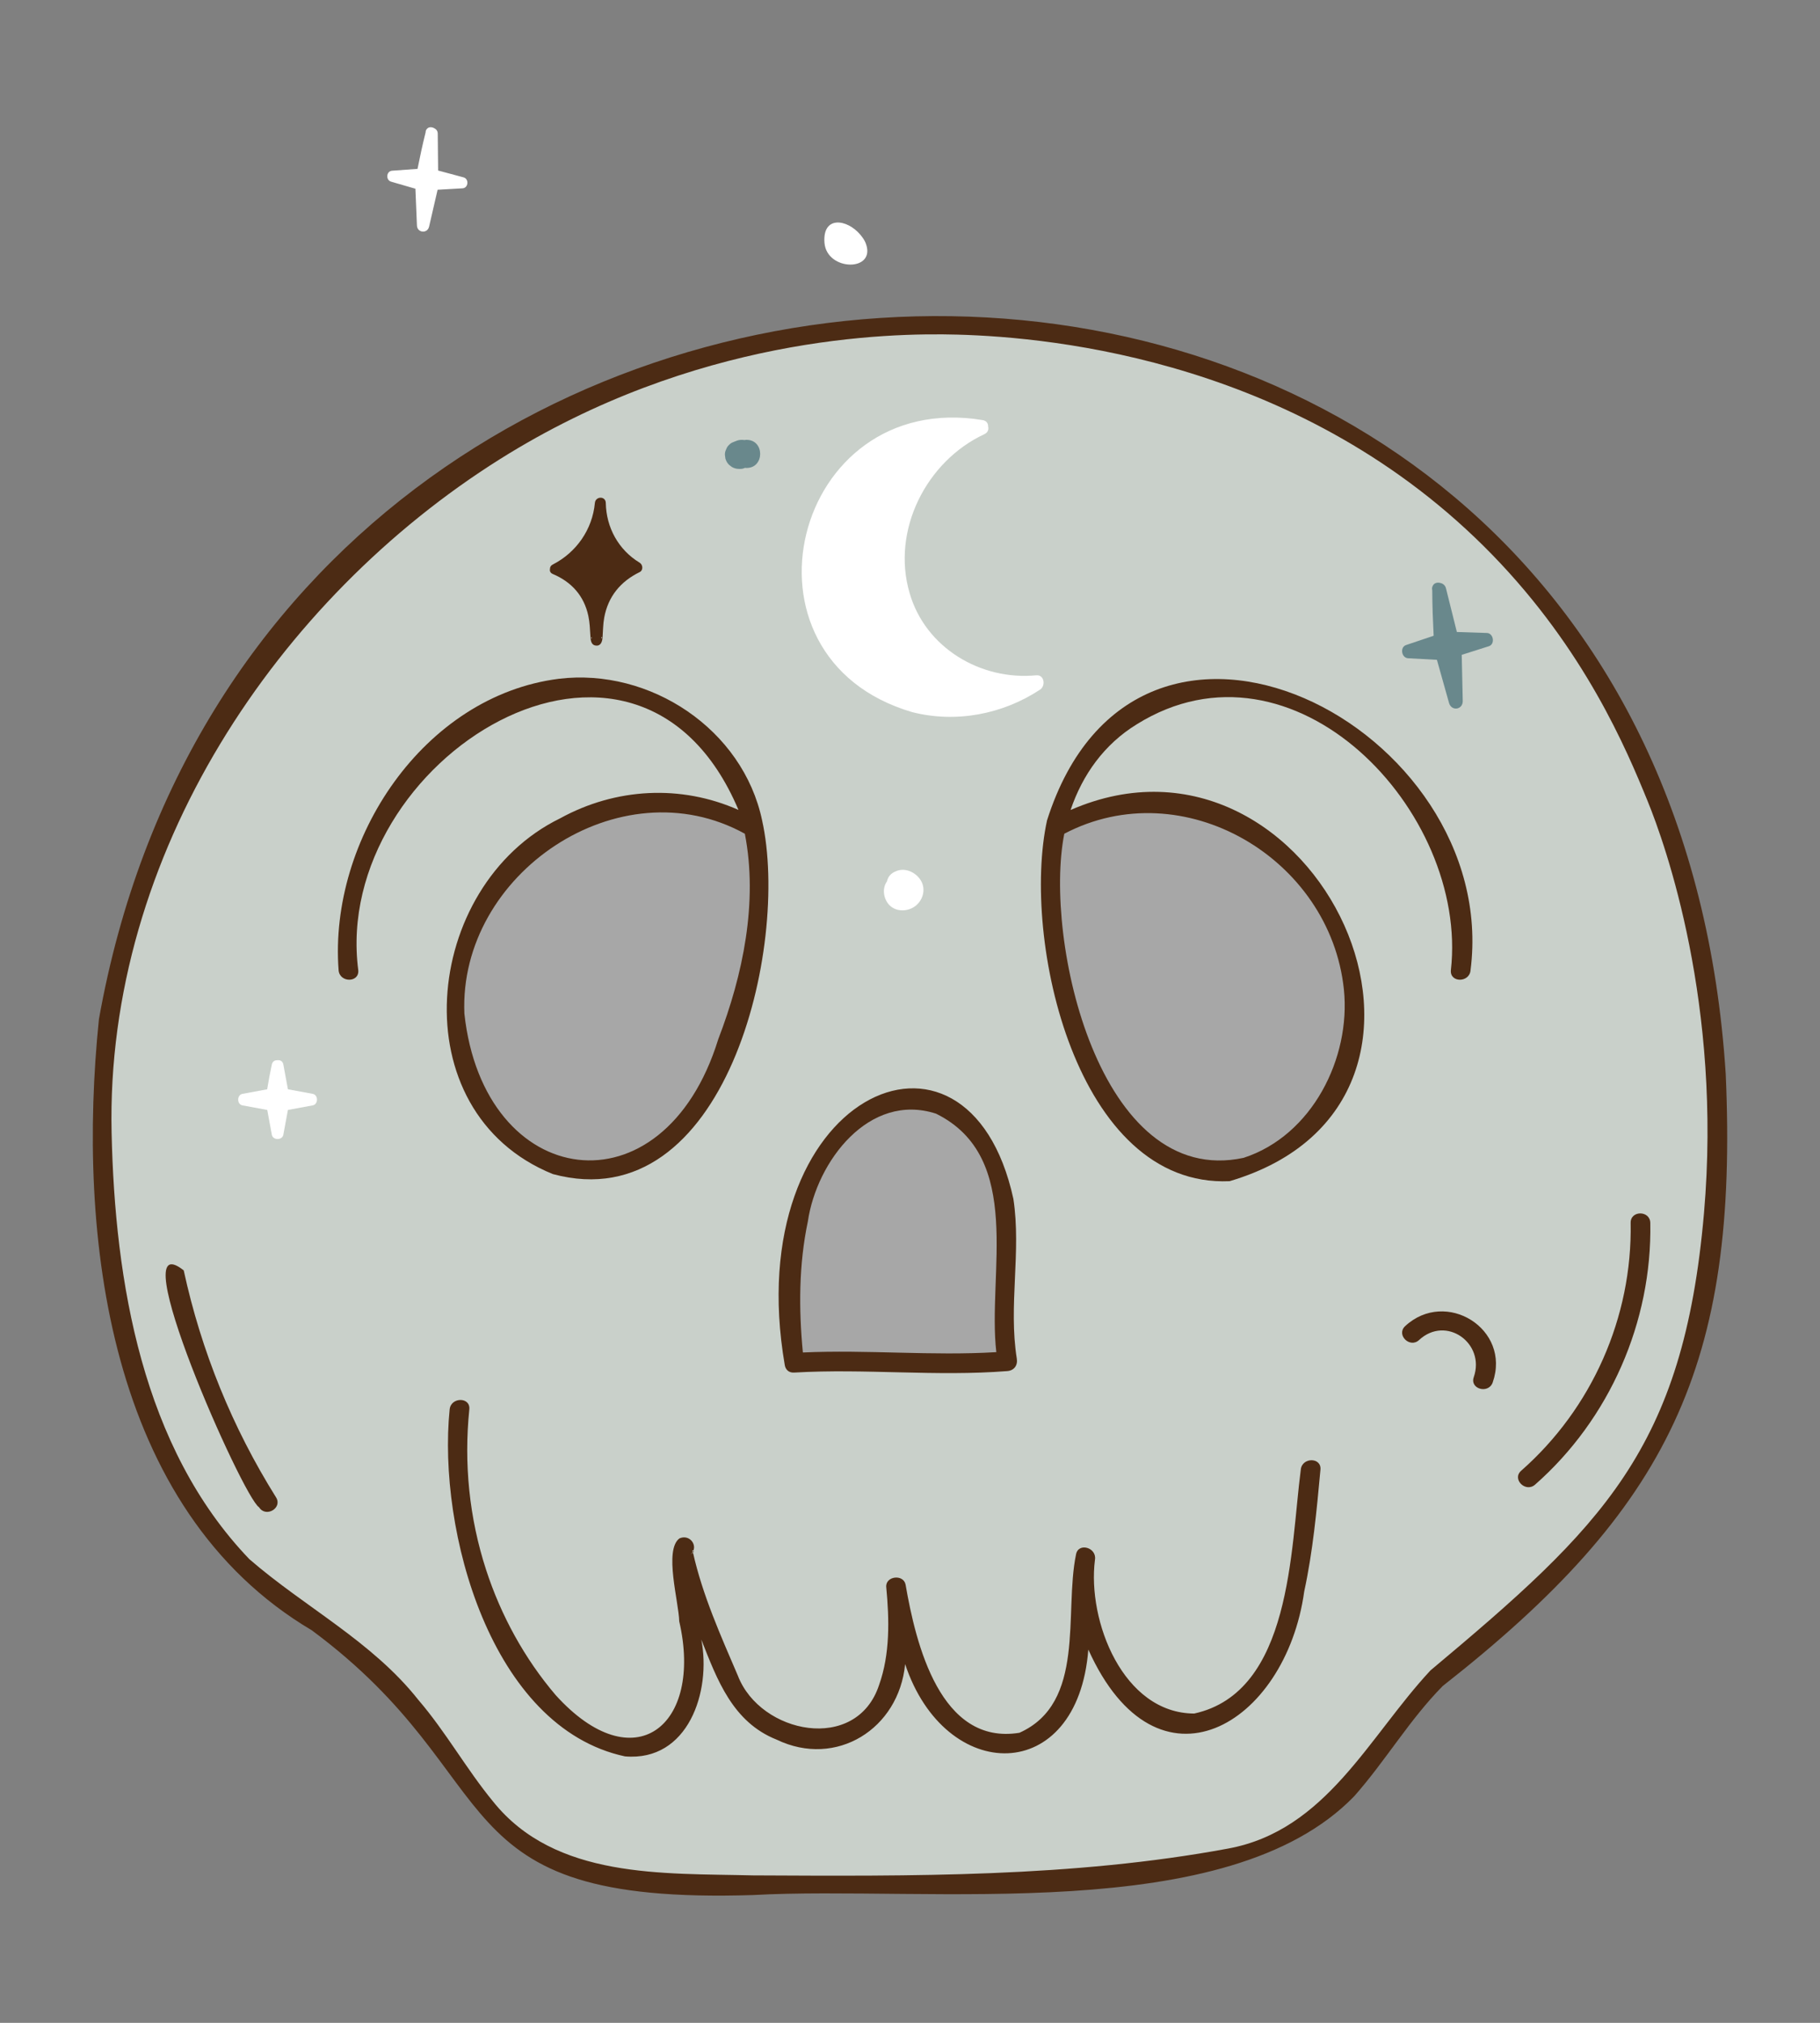 <?xml version="1.0" encoding="UTF-8"?>
<svg id="a" data-name="Lag 1" xmlns="http://www.w3.org/2000/svg" width="9in" height="10in" viewBox="0 0 648 720">
  <rect x="0" y="0" width="648" height="720" fill="#808080" stroke="none"/>
  <path d="m38.725,362.765c15.064-113.036,98.896-175.462,120.593-191.08,30.735-22.123,116.526-73.926,228.075-52.695,78.839,15.005,150.62,65.78,188.994,136.265,27.758,50.986,37.931,110.467,34.401,168.412-2.701,44.333-14.153,90.042-43.598,123.294-19.139,21.613-44.794,36.763-63.447,58.797-11.971,14.141-21.053,31.093-35.863,42.226-17.593,13.226-40.605,16.287-62.523,18.304-53.798,4.951-107.931,6.259-161.905,3.911-19.862-.864-40.851-2.61-57.064-14.116-17.011-12.072-20.209-24.683-37.417-45.585-21.459-26.066-41.616-36.184-53.877-45.471-48.807-36.974-65.799-131.504-56.369-202.261Z" fill="#c9d0ca" stroke="#fff" stroke-miterlimit="10"/>
  <path d="m282.733,485.05c-2.37-20.607-1.928-43.269,4.734-63.074,10.346-30.758,48.853-45.082,65.242-10.389,10.971,23.229,1.742,48.701,5.944,72.927-24.869,2.109-50.75-1.07-75.92.537" fill="#a7a7a7"/>
  <path d="m378.811,293.318c37.013-19.892,80.954.276,97.392,37.269,7.796,17.546,8.53,37.756-.055,55.167-10.486,21.267-36.698,40.808-60.342,26.877-21.061-12.409-31.771-40.761-37.467-63.142-4.648-18.265-6.494-38.597-2.172-56.558l2.643.387Z" fill="#a7a7a7"/>
  <path d="m265.324,293.318c-37.013-19.892-80.954.276-97.392,37.269-7.796,17.546-8.53,37.756.055,55.167,10.486,21.267,36.698,40.808,60.342,26.877,21.061-12.409,31.771-40.761,37.467-63.142,4.648-18.265,6.494-38.597,2.172-56.558l-2.643.387Z" fill="#a7a7a7"/>
  <g>
    <path d="m614.433,382.277C591.617,24.439,95.051,27.336,35.223,362.768c-7.876,76.836,3.027,174.492,75.772,217.502,71.913,53.279,43.425,97.861,157.152,94.244,62.002-3.455,168.858,11.417,214.01-35.164,11.144-12.605,19.653-27.211,31.508-39.234,80.596-63.216,105.342-114.118,100.768-217.84Zm-7.738,49.511c-7.305,84.225-36.249,111.571-97.387,162.774-22.025,23.64-37.093,56.947-71.999,63.4-55.538,10.306-112.826,9.825-169.163,9.557-32.063-.804-70.456,1.325-92.584-26.289-9.534-11.577-16.817-24.78-26.634-36.201-16.491-20.851-40.417-32.944-60.139-50.064-38.154-39.752-47.889-98.705-49.056-151.867-2.173-99.015,59.247-190.015,138.237-239.655,69.354-43.583,137.874-45.011,162.898-44.34,34.455.925,123.5,9.51,190.468,78.383,32.945,33.883,47.758,69.203,55.261,87.578,6.416,15.714,26.543,72.409,20.097,146.723Z" fill="#4c2b14"/>
    <path d="m279.412,485.861c.23,1.509,1.332,2.807,3.321,2.689,25.297-1.495,50.639,1.473,75.92-.537,2.445-.195,3.754-2.069,3.375-4.43-3.023-18.858,1.641-37.976-1.216-56.859-16.258-74.53-97.92-36.706-81.4,59.137Zm8.224-51.114c3.104-21.277,21.766-46.092,45.645-38.35,31.495,15.613,18.211,56.895,21.454,84.881-22.94,1.38-45.925-.918-68.877.12-1.487-15.527-1.452-31.35,1.778-46.651Z" fill="#4c2b14"/>
    <path d="m463.14,523.105c-3.702,28.316-3.201,79.18-37.952,86.808-25.331-.108-38.12-32.978-35.336-54.723.744-4.405-5.991-6.303-6.749-1.862-4.305,20.807,3.615,52.806-20.145,63.43-28.158,4.585-36.871-31.535-40.537-52.764-.77-3.817-7.251-3.022-6.875.929,1.095,11.513,1.385,23.823-2.567,34.86-8.043,24.328-42.255,17.372-50.24-3.289-6.103-14.242-12.584-28.648-15.984-43.802-.036.051-.082.103-.131.156-.001-.104.003-.197.013-.277-.195.258-.556.616-1.205,1.053.554-.372.942-.807,1.215-1.266-.299-.614.056-.656.214-.388,1.122-2.635-1.65-5.874-4.962-4.39-5.554,4.161-.222,22.62-.064,29.498,8.591,37.162-16.04,57.164-44.002,26.253-11.087-13.007-19.478-28.341-24.762-44.58-5.998-18.436-7.944-37.834-5.973-57.105.458-4.477-6.545-4.445-7,0-4.35,42.966,14.566,113.236,62.413,123.51,22.518,1.951,30.804-23.133,27.185-41.582,5.66,14.377,11.197,29.42,26.83,35.628,21.217,10.204,43.541-3.834,45.739-26.889,14.28,42.907,61.441,43.45,65.227-5.181,24.538,54.514,70.295,26.854,76.867-20.671,3.089-14.278,4.442-28.835,5.78-43.358.413-4.484-6.589-4.456-7,0Z" fill="#4c2b14"/>
    <path d="m246.667,552.402c-.012.049-.022.106-.03.17.022-.03.045-.059.063-.086.021.05.04.119.055.207.219-.31.198-.567.106-.723-.056.132-.138.26-.214.388.007.015.012.028.02.043Z" fill="#4c2b14"/>
    <path d="m65.414,452.176c-22.58-17.905,20.996,80.738,26.825,84.314,2.383,3.811,8.442.302,6.043-3.531-15.568-24.868-26.655-52.108-32.868-80.782Z" fill="#4c2b14"/>
    <path d="m500.3,472.012c-3.309,3.071,1.65,8.012,4.95,4.95,9.622-8.929,23.682,1.147,19.475,13.214-1.486,4.262,5.274,6.094,6.75,1.861,6.634-19.028-16.703-33.454-31.175-20.024Z" fill="#4c2b14"/>
    <path d="m580.582,435.276c.627,33.553-13.786,66.061-38.98,88.211-3.39,2.98,1.577,7.915,4.95,4.95,26.497-23.295,41.689-57.899,41.03-93.16-.084-4.499-7.084-4.514-7,0Z" fill="#4c2b14"/>
    <path d="m404.713,257.818c55.736-34.749,118.258,30.873,111.861,87.542-.375,4.488,6.627,4.463,7.001,0,11.048-86.414-118.765-154.094-150.787-53.355-9.199,42.227,10.342,130.844,65.009,128.418,97.011-28.657,30.717-170.234-56.625-132.113,4.248-12.553,11.955-23.376,23.541-30.49Zm73.777,94.411c2.491,24.397-11.318,51.963-35.717,59.888-51.439,11.045-71.278-77.707-63.84-115.359,42.263-22.184,94.689,8.662,99.557,55.47Z" fill="#4c2b14"/>
    <path d="m199.413,291.284c-49.126,23.985-57.325,104.399-2.575,126.614,61.473,16.543,84.481-81.025,74.507-125.894-6.825-32.435-39.883-54.323-72.376-50.399-48.084,6.072-81.945,57.119-78.41,103.754.374,4.457,7.378,4.497,7,0-9.745-74.644,98.927-143.24,135.373-57.073-20.465-9.095-43.713-7.893-63.519,2.997Zm56.331,78.574c-19.555,63.348-83.543,54.133-90.402-9.07-2.095-49.781,55.324-88.631,99.857-64.029,4.735,24.367-.673,50.236-9.455,73.099Z" fill="#4c2b14"/>
  </g>
  <path d="m368.937,240.363c-19.744,1.912-39.462-9.77-45.075-29.271-6.551-22.264,5.926-46.942,26.648-56.565,1.24-.6,1.562-1.687,1.315-2.697.024-1.075-.558-2.079-1.969-2.303-67.575-11.181-91.444,84.465-25.087,103.944,15.59,3.964,32.178.798,45.548-8.011,2.064-1.36,1.521-5.379-1.381-5.098Z" fill="#fff"/>
  <path d="m306.314,83.537c-4.784-5.676-13.507-6.794-12.766,2.856.789,10.264,18.723,10.462,14.659.107-.353-.899-1.013-1.918-1.893-2.963Z" fill="#fff"/>
  <path d="m227.741,200.28c-7.532-4.546-11.891-12.509-12.051-21.252-.046-2.542-3.66-2.456-3.888,0-.877,9.43-6.599,17.629-15.005,21.911-.719.366-.997.963-.976,1.566-.155.695.093,1.419.976,1.792,6.689,2.823,11.155,7.759,12.683,14.944.511,2.403.583,4.804.737,7.242.087,1.365.191,3.071,1.914,3.292,1.803.231,2.298-1.432,2.403-2.85.175-2.38.162-4.731.596-7.092,1.383-7.52,5.813-12.877,12.612-16.195,1.354-.661,1.173-2.649,0-3.357Zm-17.056,26.441c.111.819-.555.599,0,0h0Zm3.437.113c.018-.037.028-.084.035-.135.617.555-.258.604-.035.135Z" fill="#4c2b14"/>
  <path d="m529.4,225.3c-3.565-.118-7.129-.236-10.694-.353-1.291-5.18-2.582-10.359-3.873-15.539-.268-1.077-1.051-1.679-1.917-1.884-1.104-.348-2.349-.048-2.8,1.023-.236.418-.327.942-.173,1.573.021,5.405.228,10.781.494,16.172-3.264,1.098-6.529,2.195-9.793,3.293-2.301.774-1.668,4.584.702,4.713,3.421.186,6.841.371,10.261.557,1.435,5.112,2.87,10.223,4.306,15.335.863,3.076,4.958,2.472,4.888-.728-.121-5.459-.242-10.918-.362-16.376,3.221-1.024,6.442-2.048,9.663-3.072,2.3-.731,1.67-4.635-.702-4.713Z" fill="#69888c"/>
  <path d="m265.823,156.559c-.287,0-.549.037-.81.076-.284-.045-.578-.076-.892-.076-.858,0-1.598.182-2.227.49-.247.071-.488.159-.721.281-.62.202-1.156.546-1.609,1.034-.488.453-.832.989-1.034,1.609-.313.596-.457,1.238-.431,1.926.059.443.119.886.178,1.329.238.847.666,1.583,1.286,2.207.337.261.675.521,1.012.782.78.453,1.621.68,2.524.683h.34c.637.024,1.233-.104,1.791-.37.191.02.388.03.593.03,6.434,0,6.445-10,0-10Z" fill="#69888c"/>
  <path d="m327.837,313.344c-1.681-2.745-5.328-4.562-8.506-3.374-1.247.467-2.295,1.114-2.988,2.298-.253.432-.443.948-.559,1.487-1.771,2.423-1.261,6.153.836,8.359,2.436,2.562,6.648,2.408,9.304.356,2.748-2.124,3.799-6.047,1.914-9.126Z" fill="#fff"/>
  <path d="m165.045,63.129c-3.018-.811-6.037-1.622-9.056-2.432-.044-4.392-.089-8.784-.133-13.176-.009-.913-.554-1.551-1.251-1.889-.871-.5-1.995-.51-2.599.253-.287.286-.471.686-.469,1.22-1.086,4.317-2.006,8.647-2.88,13.002-3.01.219-6.021.439-9.031.658-2.122.154-2.36,3.322-.363,3.901,2.882.836,5.763,1.672,8.645,2.508.181,4.367.362,8.734.544,13.101.109,2.628,3.727,2.97,4.32.402,1.011-4.379,2.023-8.759,3.034-13.139,2.958-.169,5.917-.338,8.875-.507,2.112-.121,2.371-3.362.363-3.901Z" fill="#fff"/>
  <path d="m111.339,389.343c-2.942-.543-5.885-1.086-8.827-1.628-.543-2.943-1.086-5.885-1.628-8.827-.219-1.189-1.144-1.627-2.065-1.515-.895-.074-1.788.368-2.035,1.515-.63,2.931-1.179,5.874-1.658,8.833l-8.798,1.623c-2.028.374-2.03,3.725,0,4.099,2.942.543,5.885,1.086,8.827,1.628.543,2.943,1.086,5.885,1.629,8.827.374,2.028,3.725,2.03,4.099,0,.543-2.942,1.086-5.885,1.628-8.827,2.942-.543,5.885-1.086,8.827-1.628,2.028-.374,2.03-3.725,0-4.099Z" fill="#fff"/>
</svg>